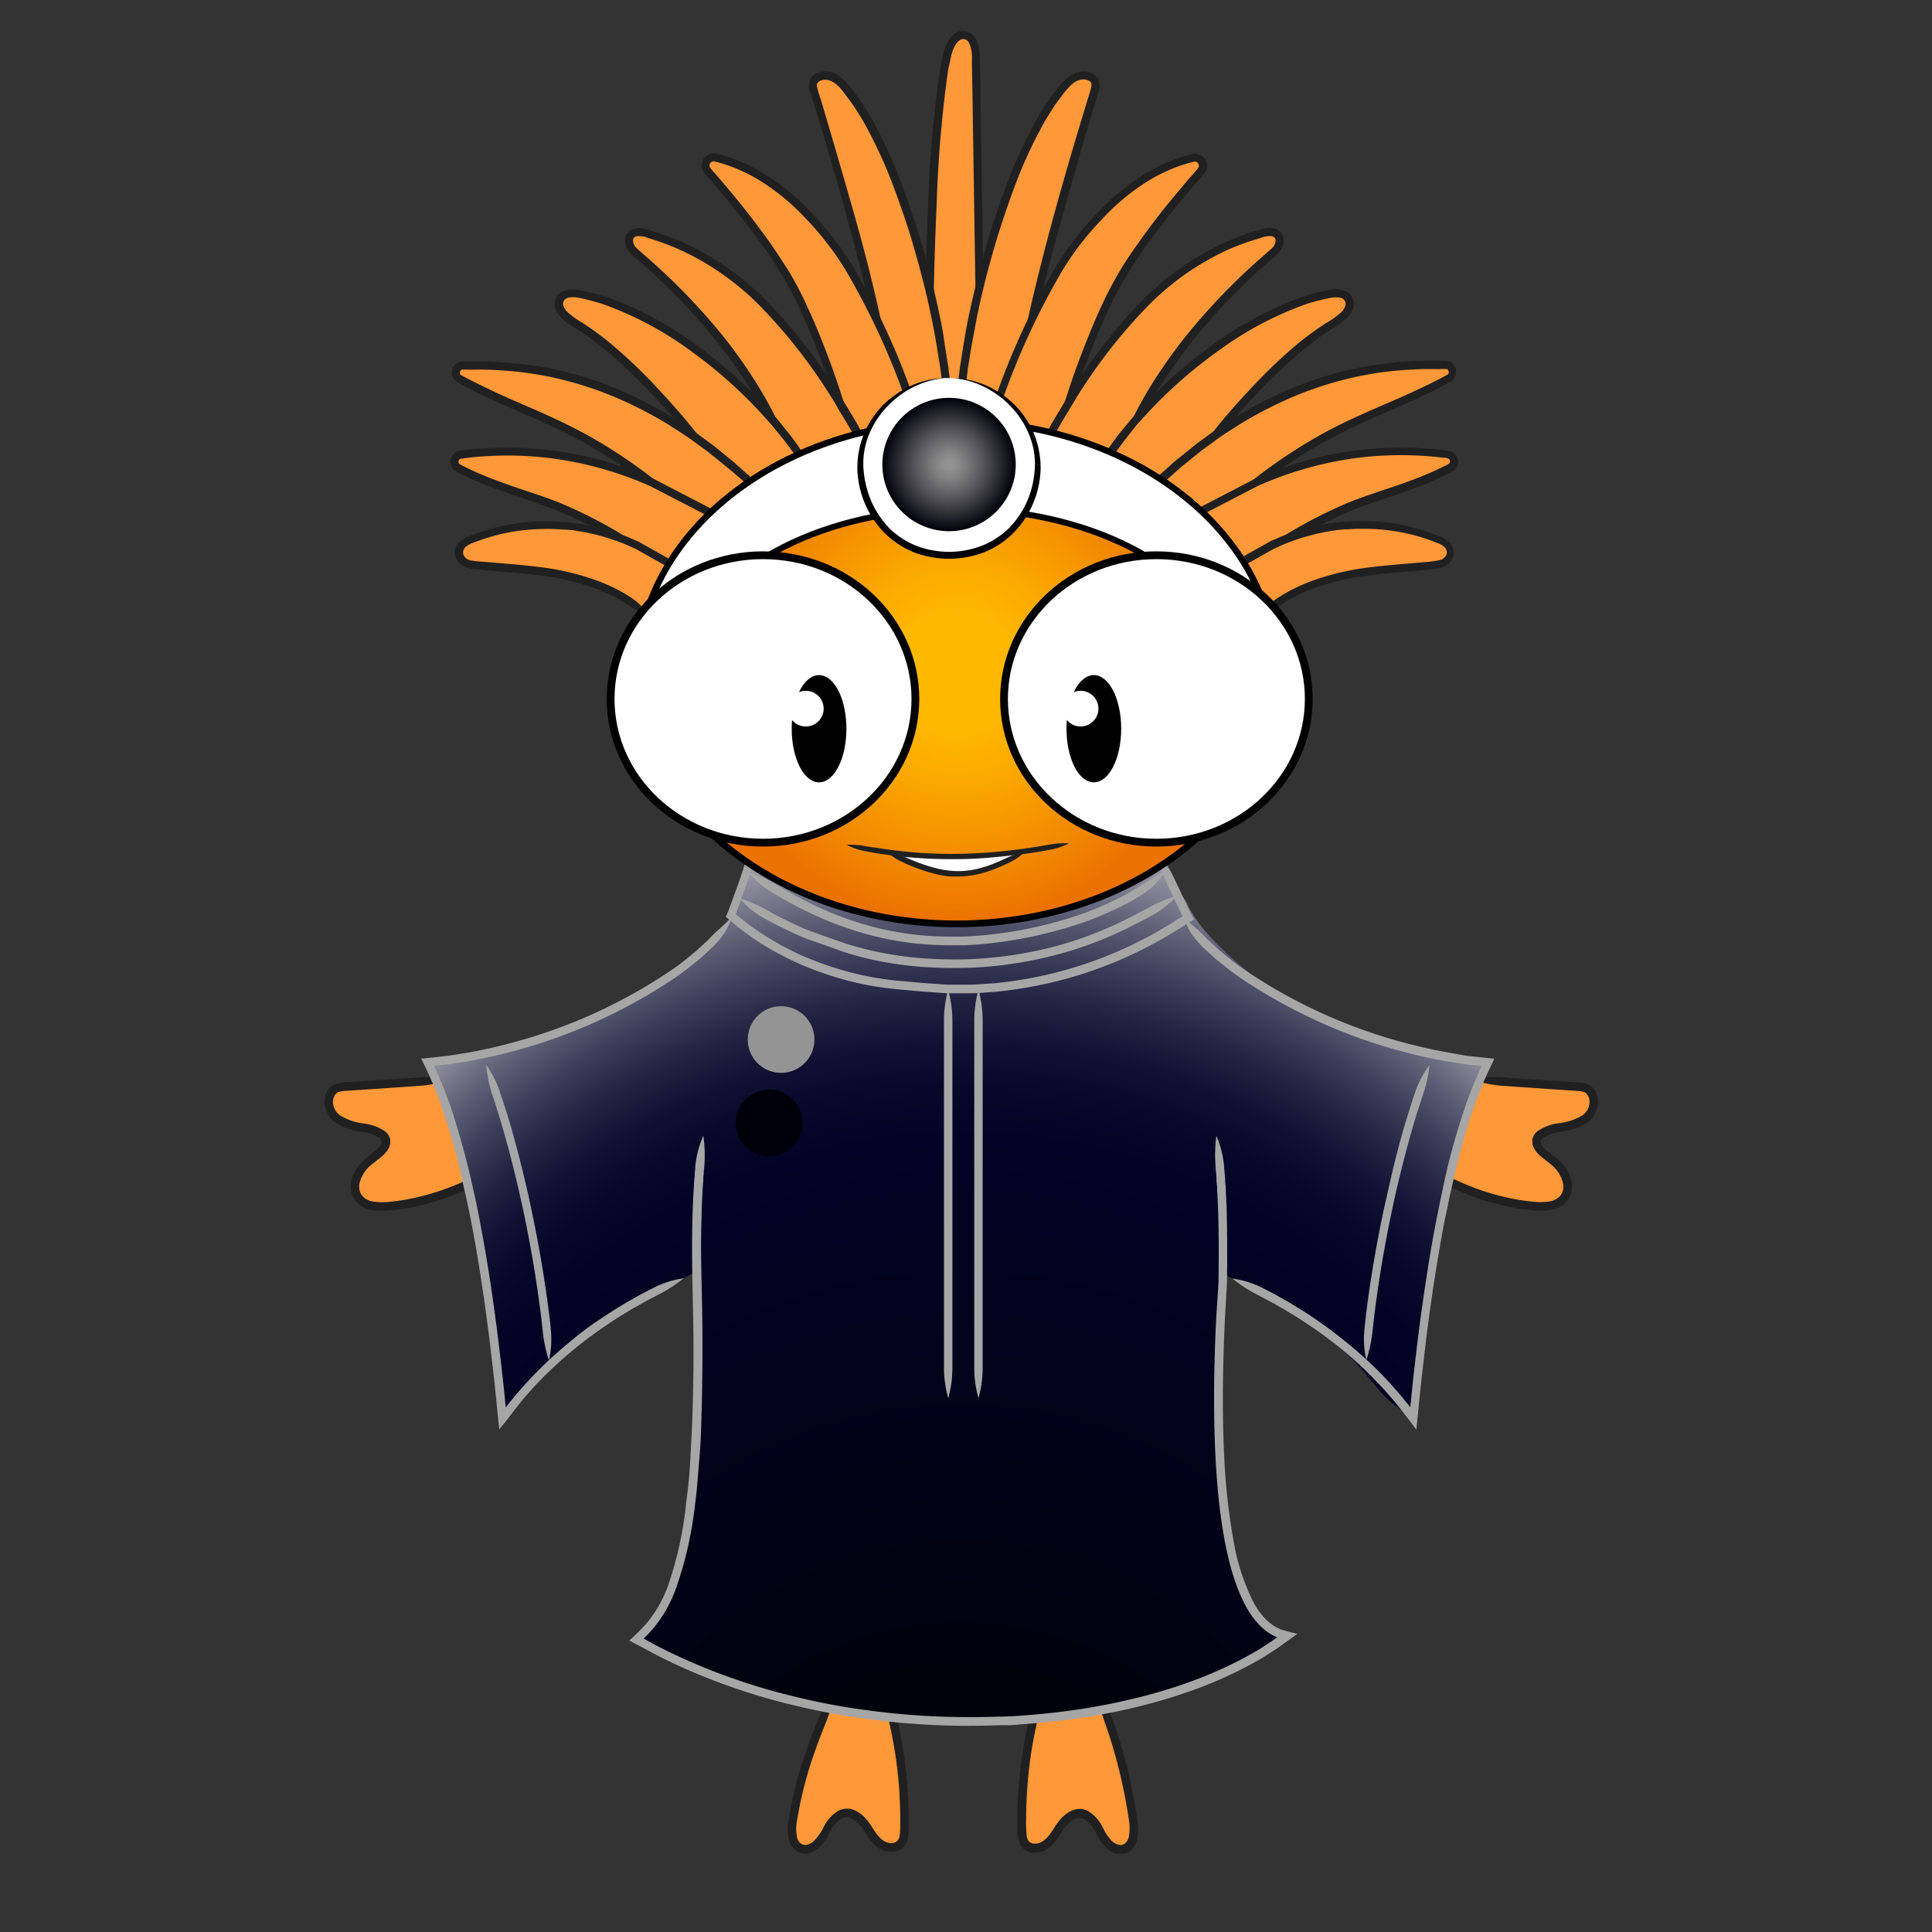 <svg xmlns="http://www.w3.org/2000/svg" xmlns:xlink="http://www.w3.org/1999/xlink" viewBox="0 0 300 300"><rect x="0" y="0" width="300" height="300" fill="#333333" stroke="none"/><defs><style>.cls-1{fill:#ff9838;}.cls-2{fill:#202020;}.cls-3{fill:url(#radial-gradient);}.cls-4{fill:url(#radial-gradient-2);}.cls-5{fill:url(#radial-gradient-3);}.cls-6{fill:url(#New_Gradient_Swatch_1);}.cls-7{fill:#a6a6a6;}.cls-8{fill:none;stroke:#d6d6d6;}.cls-10,.cls-12,.cls-13,.cls-8,.cls-9{stroke-miterlimit:10;}.cls-10,.cls-12,.cls-13,.cls-9{stroke:#000;}.cls-9{stroke-width:1.05px;fill:url(#New_Gradient_Swatch_17);}.cls-10,.cls-11,.cls-12{fill:#fff;}.cls-10{stroke-linecap:round;stroke-width:0.94px;}.cls-12{stroke-width:1.22px;}.cls-13{stroke-width:0.34px;}.cls-14{fill:url(#New_Gradient_Swatch_1-2);}</style><radialGradient id="radial-gradient" cx="86.51" cy="27.04" r="0.4" gradientUnits="userSpaceOnUse"><stop offset="0.22"/><stop offset="0.37" stop-color="#01010c"/><stop offset="0.61" stop-color="#020326"/></radialGradient><radialGradient id="radial-gradient-2" cx="84.64" cy="104.71" fy="216.194" r="136.19" gradientUnits="userSpaceOnUse"><stop offset="0.13"/><stop offset="0.35" stop-color="#01010c"/><stop offset="0.69" stop-color="#020326"/><stop offset="0.72" stop-color="#060729"/><stop offset="0.75" stop-color="#111233"/><stop offset="0.78" stop-color="#242544"/><stop offset="0.81" stop-color="#3f405b"/><stop offset="0.84" stop-color="#626379"/><stop offset="0.87" stop-color="#8d8d9d"/><stop offset="0.9" stop-color="#bfc0c8"/><stop offset="0.93" stop-color="#f8f8f9"/><stop offset="0.93" stop-color="#fff"/></radialGradient><radialGradient id="radial-gradient-3" cx="5867.92" cy="16487.53" r="5.25" gradientTransform="matrix(-0.12, 0.99, -0.99, -0.12, 17030.12, -3860.12)" gradientUnits="userSpaceOnUse"><stop offset="0.28" stop-color="#fff"/><stop offset="0.41" stop-color="#fbfbfb"/><stop offset="0.54" stop-color="#efefef"/><stop offset="0.67" stop-color="#dadada"/><stop offset="0.8" stop-color="#bebebe"/><stop offset="0.93" stop-color="#9a9a9a"/><stop offset="0.95" stop-color="#949494"/></radialGradient><radialGradient id="New_Gradient_Swatch_1" cx="5881.19" cy="16487.87" r="5.25" gradientTransform="matrix(-0.12, 0.99, -0.99, -0.12, 17030.12, -3860.12)" gradientUnits="userSpaceOnUse"><stop offset="0.07" stop-color="#919191"/><stop offset="0.21" stop-color="#828283"/><stop offset="0.47" stop-color="#5c5c60"/><stop offset="0.83" stop-color="#1f1f27"/><stop offset="1" stop-color="#00000a"/></radialGradient><radialGradient id="New_Gradient_Swatch_17" cx="79.4" cy="100.63" r="53.29" gradientUnits="userSpaceOnUse"><stop offset="0.17" stop-color="#ffb800"/><stop offset="0.32" stop-color="#fba900"/><stop offset="0.62" stop-color="#f18300"/><stop offset="0.73" stop-color="#ec7200"/></radialGradient><radialGradient id="New_Gradient_Swatch_1-2" cx="78.2" cy="67.98" r="10.46" gradientTransform="matrix(1, 0, 0, 1, 0, 0)" xlink:href="#New_Gradient_Swatch_1"/><symbol id="Wisdom_Body_1_8" data-name="Wisdom_Body_1 8" viewBox="0 0 199.72 121.79"><path class="cls-1" d="M26.32,14.6A36.11,36.11,0,0,1,9.43,20.29c-1.63.09-3.57-.14-4.37-1.7a4,4,0,0,1,.56-3.95,15.59,15.59,0,0,1,3-2.72A2.28,2.28,0,0,0,9.64,10,1.87,1.87,0,0,0,8.59,8.74,13.29,13.29,0,0,0,4.76,7.68,5.53,5.53,0,0,1,1.27,5.8C.44,4.67.41,2.74,1.53,2a3.48,3.48,0,0,1,1.8-.47L19.75.37"/><path class="cls-2" d="M26.32,14.6a48.2,48.2,0,0,0-4.54,1.79c-.25.11-.62.28-1.08.47-.24.1-.49.21-.77.31-.58.23-1.34.51-2.07.75A37.9,37.9,0,0,1,13,19.17c-.86.17-1.75.28-2.63.38a10.47,10.47,0,0,1-2.56,0,2.86,2.86,0,0,1-1.9-.94,2.34,2.34,0,0,1-.43-1.88,5.34,5.34,0,0,1,2.13-3.18l1.35-1.08a4.77,4.77,0,0,0,1-1.13,2.24,2.24,0,0,0,.35-1.12,1.89,1.89,0,0,0,0-.44,2.23,2.23,0,0,0-.87-1.31A7.44,7.44,0,0,0,6.3,7.3,9.16,9.16,0,0,1,2.44,6,2.58,2.58,0,0,1,1.38,4.36a1.91,1.91,0,0,1,.48-1.81c.4-.38,1.31-.37,2.24-.44l2.71-.18,5.1-.35,3-.21a18,18,0,0,0,4.84-1A18.19,18.19,0,0,0,14.82.05l-3,.2L6.72.59,4,.78c-.46,0-.89,0-1.41.11A3.11,3.11,0,0,0,1,1.51,2.72,2.72,0,0,0,.11,3a3.89,3.89,0,0,0,0,1.59A4,4,0,0,0,1.63,7.1,10.12,10.12,0,0,0,6,8.6a6.3,6.3,0,0,1,2.55.93c.42.35.37.53.39.53s.11.17-.15.61a3.11,3.11,0,0,1-.75.8L6.73,12.55a9.32,9.32,0,0,0-1.55,1.58,5.49,5.49,0,0,0-1,2.42,3.7,3.7,0,0,0,.71,2.92,4.23,4.23,0,0,0,2.74,1.42,12,12,0,0,0,2.88,0c.93-.1,1.86-.22,2.75-.39a42.07,42.07,0,0,0,5.07-1.3c.75-.25,1.54-.54,2.14-.78.29-.1.55-.22.79-.32.49-.2.87-.38,1.12-.49A11.13,11.13,0,0,0,26.32,14.6Z"/><path class="cls-1" d="M173.4,14.6a36.14,36.14,0,0,0,16.89,5.69c1.63.09,3.58-.14,4.38-1.7a4,4,0,0,0-.57-3.95,15.53,15.53,0,0,0-2.95-2.72A2.24,2.24,0,0,1,190.09,10a1.86,1.86,0,0,1,1-1.23A13.27,13.27,0,0,1,195,7.68a5.5,5.5,0,0,0,3.48-1.88c.84-1.13.86-3.06-.25-3.84a3.53,3.53,0,0,0-1.8-.47L180,.37"/><path class="cls-2" d="M173.4,14.6a11.31,11.31,0,0,0,4,3l1.12.49c.24.1.5.22.79.32.6.24,1.39.53,2.14.78a42.07,42.07,0,0,0,5.07,1.3c.9.17,1.82.29,2.75.39a12,12,0,0,0,2.88,0,4.28,4.28,0,0,0,2.75-1.42,3.73,3.73,0,0,0,.7-2.92,5.48,5.48,0,0,0-1-2.42A9.75,9.75,0,0,0,193,12.55l-1.35-1.08a3.3,3.3,0,0,1-.75-.8.79.79,0,0,1-.15-.61s0-.18.39-.53a6.37,6.37,0,0,1,2.55-.93,10.08,10.08,0,0,0,4.41-1.5,4,4,0,0,0,1.57-2.51,4.07,4.07,0,0,0,0-1.59,2.8,2.8,0,0,0-.92-1.49,3.11,3.11,0,0,0-1.58-.62c-.51-.06-1-.08-1.41-.11L193,.59,187.9.25l-3-.2A18.14,18.14,0,0,0,180,.37a17.8,17.8,0,0,0,4.83,1l3,.21,5.1.35,2.71.18c.93.07,1.84.06,2.25.44a1.94,1.94,0,0,1,.48,1.81A2.62,2.62,0,0,1,197.29,6a9.25,9.25,0,0,1-3.86,1.26,7.43,7.43,0,0,0-3.12,1.19,2.12,2.12,0,0,0-.86,1.31,1.38,1.38,0,0,0,0,.44,2.24,2.24,0,0,0,.35,1.12,4.38,4.38,0,0,0,1,1.13l1.34,1.08a5.34,5.34,0,0,1,2.13,3.18,2.37,2.37,0,0,1-.42,1.88,2.91,2.91,0,0,1-1.91.94,10.39,10.39,0,0,1-2.55,0c-.89-.1-1.77-.21-2.64-.38a38.32,38.32,0,0,1-4.89-1.25c-.73-.24-1.49-.52-2.07-.75-.28-.1-.53-.21-.76-.31-.47-.19-.84-.36-1.09-.47A48.2,48.2,0,0,0,173.4,14.6Z"/><path class="cls-1" d="M79.94,96.77c-2.74,5.63-5.68,13.78-6.51,20-.22,1.6-.1,3.66,1.37,4.22s2.86-.9,3.62-2.28,1.62-3,3.15-3.25a3.66,3.66,0,0,1,3.13,1.78,15.46,15.46,0,0,0,2.31,3c1,.79,2.58,1,3.38,0a3.53,3.53,0,0,0,.54-2.16,68.64,68.64,0,0,0-2.78-21"/><path class="cls-2" d="M79.94,96.77A14.83,14.83,0,0,0,77.33,101c-.1.26-.26.64-.45,1.12-.09.24-.2.51-.31.79-.24.64-.55,1.49-.84,2.29a62.59,62.59,0,0,0-2.92,11.21,7.88,7.88,0,0,0,0,3.13,3.25,3.25,0,0,0,.82,1.52,2.56,2.56,0,0,0,1.64.74,2.94,2.94,0,0,0,1.6-.44,5,5,0,0,0,1.09-.92,9,9,0,0,0,1.32-2,4.73,4.73,0,0,1,1.84-2.17,1.56,1.56,0,0,1,.62-.16H82a1,1,0,0,1,.23,0,2.53,2.53,0,0,1,.65.28,6.41,6.41,0,0,1,2,2.23,9.85,9.85,0,0,0,1.49,1.88,3.68,3.68,0,0,0,2.81,1,2.48,2.48,0,0,0,1.63-.76,3,3,0,0,0,.72-1.61,10.13,10.13,0,0,0,.09-1.52c0-.49,0-1,0-1.47a70.79,70.79,0,0,0-1-11.49c-.24-1.33-.46-2.43-.59-3a14.4,14.4,0,0,0-1.86-4.6,25,25,0,0,0,.56,4.88c.12.54.34,1.61.57,2.92a67.12,67.12,0,0,1,1,11.26v1.45a9.05,9.05,0,0,1-.08,1.33c-.12.81-.51,1.19-1.15,1.25-1.4.12-2.35-1.17-3.07-2.31a12.24,12.24,0,0,0-1.15-1.59,5.46,5.46,0,0,0-1.24-1,3.66,3.66,0,0,0-1-.43,1.9,1.9,0,0,0-.4-.06,3.24,3.24,0,0,0-.41,0,3,3,0,0,0-1.14.28,6.11,6.11,0,0,0-2.43,2.73A8.42,8.42,0,0,1,77,119.54a2.34,2.34,0,0,1-1.64.91,1.41,1.41,0,0,1-1.24-1.26,6.47,6.47,0,0,1,0-2.6,61,61,0,0,1,2.86-11c.28-.79.59-1.62.83-2.25l.3-.78.44-1.11A23,23,0,0,0,79.94,96.77Z"/><path class="cls-1" d="M121.11,96.4c2.74,5.63,4.94,14.15,5.77,20.38.21,1.6.1,3.66-1.37,4.22s-2.87-.9-3.63-2.28-1.61-3-3.15-3.25a3.63,3.63,0,0,0-3.12,1.78,15.9,15.9,0,0,1-2.32,3c-1,.79-2.58,1-3.37,0a3.4,3.4,0,0,1-.54-2.16,68.63,68.63,0,0,1,2.77-21"/><path class="cls-2" d="M121.11,96.4a29.06,29.06,0,0,0,1.25,4.74c.09.26.23.65.39,1.13.08.24.17.51.27.79.21.64.47,1.49.71,2.3a82,82,0,0,1,2.43,11.13,7.28,7.28,0,0,1,0,2.63c-.18.79-.63,1.27-1.21,1.33a2.2,2.2,0,0,1-1.65-.86,7.6,7.6,0,0,1-1.15-1.72,6.25,6.25,0,0,0-2.39-2.76,2.78,2.78,0,0,0-1.55-.31,2,2,0,0,0-.4.06,3.2,3.2,0,0,0-1,.41,5.19,5.19,0,0,0-1.26,1,11.57,11.57,0,0,0-1.17,1.6c-.73,1.14-1.66,2.45-3.07,2.35-.65,0-1.05-.42-1.18-1.22a24.63,24.63,0,0,1-.08-2.78A69.56,69.56,0,0,1,111,105c.23-1.31.45-2.38.57-2.92a23.51,23.51,0,0,0,.56-4.88,14.4,14.4,0,0,0-1.86,4.6c-.12.54-.35,1.64-.59,3a71.17,71.17,0,0,0-1,11.52c0,.49,0,1,0,1.47a10.33,10.33,0,0,0,.1,1.53,2.85,2.85,0,0,0,.75,1.61,2.49,2.49,0,0,0,1.64.72,3.72,3.72,0,0,0,2.8-1.06,10.46,10.46,0,0,0,1.48-1.89,6.18,6.18,0,0,1,2-2.22,2.2,2.2,0,0,1,.65-.26,1.31,1.31,0,0,1,.23,0,1.56,1.56,0,0,1,.85.18,5.08,5.08,0,0,1,1.83,2.21,8.91,8.91,0,0,0,1.34,2,4.86,4.86,0,0,0,1.12.9,2.74,2.74,0,0,0,1.63.37,2.48,2.48,0,0,0,1.61-.81,3.43,3.43,0,0,0,.76-1.54,8.19,8.19,0,0,0,0-3.12A83,83,0,0,0,125,105c-.24-.81-.51-1.68-.73-2.33l-.26-.81c-.18-.49-.32-.88-.41-1.15A13.09,13.09,0,0,0,121.11,96.4Z"/></symbol><symbol id="Wisdom_Body_MASTER_1_4" data-name="Wisdom_Body_MASTER_1 4" viewBox="0 0 168.36 137.67"><path class="cls-3" d="M86.49,26.76c-.89.56-.36.66.51.47A4.66,4.66,0,0,1,86.49,26.76Z"/><path class="cls-4" d="M136.78,24.48c-3-1.86-13.88-9.28-16.76-16-.51-.73-4.3-6.85-4.76-7.57l-.39-.06c-15-.1-49.89,0-61.65.54l-1.35-.29c-.27,1.26-3,8.93-3.38,9.73l0,0-3.8,4.87c-4.63,4.62-11.75,10-29.4,15.48l-13.78,3C2.91,38.33,6.94,46,7,51.84c0,.59,4.14,22.33,6.07,36.67a77.07,77.07,0,0,1,22-17.9l8.09-4.2c-.13,4.34.3,15.61-.21,28-.17,4.12-1,25.28-9.22,29.76,47,22,83.65,11.9,102-.63-7.51-1.66-10.26-16.85-10.85-26.73-.14-2.24.34-22.29.5-24.67s.27-4.27.24-5.45L136.22,72a109.74,109.74,0,0,1,8.71,7.14c3.88,3.24,5.88,8.24,11,10,0-2.22.19-4.94.49-8,1.52-15.23,6.42-38.63,10.56-46.9C149.3,31.71,136.76,24.89,136.78,24.48Z"/><circle id="SVGID" class="cls-5" cx="56.45" cy="30.03" r="5.23"/><circle id="SVGID-2" data-name="SVGID" class="cls-6" cx="54.57" cy="43.11" r="5.23"/><path class="cls-7" d="M115.36.65a21,21,0,0,0,1.53,4.69c.11.25.29.62.5,1.09l.36.76c.42.88.86,1.8,1.3,2.74l.35.7,0,.07h0l-.35.22-.73.46a64.16,64.16,0,0,1-28.3,9.81c-1.29.07-2.56.2-3.83.23H82.46l-3.67-.26c-1.2-.09-2.43-.23-3.59-.32A47.47,47.47,0,0,1,63,18.15a44.4,44.4,0,0,1-7.84-3.66c-1.78-1.06-2.72-1.75-2.72-1.75s-.13-.07-1-.71c-.42-.31-1-.77-1.85-1.46-.3-.26-.21-.18-.23-.19h0l0-.12c.07-.16.13-.33.19-.5.25-.68.54-1.46.85-2.33.21-.58.73-2,1.45-4.17.18-.54.37-1.12.56-1.75,0,0,0,0,0,0h5.85l25-.08,27.08-.08a18.07,18.07,0,0,0,4.9-.68,17.72,17.72,0,0,0-4.9-.65L83.38.08l-25,.07-4.79,0H51.48a9.29,9.29,0,0,0-.27.94c-.18.61-.37,1.18-.55,1.71C50,5,49.43,6.4,49.23,7l-.85,2.32-.18.48c-.05.12-.09.23-.14.34s-.12.3-.19.45-.08.15-.07.21l.18.15.34.3.43.36c.86.72,1.48,1.19,1.92,1.52.88.65,1,.73,1,.73s1,.71,2.8,1.8a46,46,0,0,0,8.07,3.77,48.59,48.59,0,0,0,12.53,2.75l3.58.32,3.75.27h3.85c1.3,0,2.61-.16,3.92-.24a65.39,65.39,0,0,0,28.89-10l.73-.46.36-.23.73-.44a1.42,1.42,0,0,0,.34-.22l-.21-.37-.38-.67-.39-.78L119,6.62l-.36-.76c-.22-.46-.4-.83-.51-1.08A15.77,15.77,0,0,0,115.36.65Z"/><path class="cls-7" d="M49.92,7.84A14,14,0,0,0,53.78,11l1.07.59.75.39c.64.33,1.5.75,2.31,1.13s1.72.78,2.63,1.15l2.87,1,2.94,1.05c1,.32,2,.61,3,.86A54.86,54.86,0,0,0,80.3,18.73c2.93.14,4.82.06,4.82.06s1.89,0,4.81-.29a64.06,64.06,0,0,0,10.84-2.07A60.49,60.49,0,0,0,112,11.94c1.22-.61,2.19-1.14,2.68-1.41a14.6,14.6,0,0,0,3.88-3.09,24.14,24.14,0,0,0-4.52,1.93c-.48.26-1.45.78-2.64,1.38a59.82,59.82,0,0,1-11,4.4,61.54,61.54,0,0,1-10.61,2c-2.85.29-4.7.3-4.7.3s-1.85.07-4.72-.07A53.81,53.81,0,0,1,69.7,15.85c-1-.25-2-.53-3-.84l-2.89-1-2.81-1c-.9-.36-1.76-.74-2.57-1.12s-1.64-.79-2.27-1.11l-.73-.38-1-.57A24.9,24.9,0,0,0,49.92,7.84Z"/><path class="cls-7" d="M48.72,11c-.69.56-1.24,1-1.77,1.54a19.08,19.08,0,0,0-1.83,1.75c-.18.2-.5.46-.86.81l-.61.55-.39.37a6,6,0,0,1-.54.46l-1.13.91c-.75.63-1.57,1.21-2.42,1.8A82.22,82.22,0,0,1,14.36,30.5c-2.25.62-4.51,1.12-6.72,1.53l-3.3.53L.38,33A2,2,0,0,0,0,33l.17.36.35.72.48,1,.62,1.4c.38.93.77,1.83,1.09,2.73.67,1.78,1.22,3.49,1.7,5.07,1,3.16,1.61,5.8,2,7.65s.66,2.89.66,2.89.21,1,.6,2.9.87,4.54,1.4,7.81,1.08,7.13,1.62,11.35c.25,2.11.51,4.31.77,6.57.11,1.12.23,2.27.35,3.42.08.85.17,1.69.25,2.54l.18,1.76L13.21,90l.94-1.23.47-.62.28-.35L16,86.41c.78-.88,1.55-1.78,2.37-2.62A62.45,62.45,0,0,1,23.51,79,67.8,67.8,0,0,1,29,74.87c.93-.62,1.84-1.23,2.76-1.78l1.37-.83,1.27-.71c1.15-.67,2.14-1.14,2.62-1.41a22.69,22.69,0,0,0,4.14-2.66A14.86,14.86,0,0,0,36.38,69c-.49.26-1.49.74-2.67,1.42l-1.29.72L31,72c-.93.56-1.87,1.18-2.81,1.81C26.33,75,24.48,76.45,22.66,78a62.05,62.05,0,0,0-5.24,4.91c-.84.86-1.62,1.77-2.42,2.67l-1.14,1.39-.28.35-.06.08-.13.17-.13.17h0s0,0,0-.07l-.09-.87c-.11-1.16-.23-2.31-.35-3.44-.26-2.26-.52-4.47-.77-6.58-.54-4.24-1.09-8.12-1.63-11.41s-1.05-6-1.41-7.85-.6-2.92-.6-2.92l-.66-2.91c-.44-1.87-1.1-4.53-2.06-7.73-.48-1.6-1-3.34-1.73-5.16-.32-.91-.71-1.84-1.11-2.79l-.63-1.43L2,34.14H2l2.51-.26,3.35-.53c2.26-.43,4.55-.93,6.84-1.56A84,84,0,0,0,39.94,20.25c.87-.61,1.71-1.21,2.48-1.86.4-.31.78-.62,1.16-.93a6.44,6.44,0,0,0,.56-.48l.4-.38c.23-.2.44-.4.63-.58.38-.36.7-.63.89-.84a15.3,15.3,0,0,0,1.64-2.06A19.72,19.72,0,0,0,48.72,11Z"/><path class="cls-7" d="M44.26,45.11A15,15,0,0,0,43,49.91c0,.28-.06.69-.1,1.21,0,.25,0,.54-.06.84-.05.79-.1,1.59-.15,2.41s-.08,1.87-.12,2.83c-.06,1.92-.09,3.89-.08,5.9,0,4,.14,8.22.2,12.53s0,8.73-.14,13.22c-.06,2.24-.21,4.5-.32,6.76s-.32,4.54-.64,6.79a57.4,57.4,0,0,1-2.83,13.18,19.7,19.7,0,0,1-3.14,5.69,26.58,26.58,0,0,1-2.87,2.92s-.13.09-.08.12l.18.1.37.2L34,125l.88.48,1.45.79a92.24,92.24,0,0,0,11.75,5.1,96.43,96.43,0,0,0,11.31,3.3c3.62.85,7.06,1.46,10.24,1.89a120.16,120.16,0,0,0,15.32,1.11c3.67,0,5.74-.09,5.74-.09l.79,0c.53,0,1.33,0,2.42-.13,2.16-.15,5.47-.4,10-1.09,2.24-.37,4.8-.8,7.63-1.48a83.45,83.45,0,0,0,9.32-2.73,64.59,64.59,0,0,0,10.68-4.9c.93-.53,1.83-1.15,2.77-1.75l1.88-1.36.68-.49.34-.25c.11-.09.32-.18.06-.2-.58-.14-1.19-.27-1.72-.44-.25-.07-.6-.16-.77-.23l-.35-.16a6.75,6.75,0,0,1-.69-.39,8.12,8.12,0,0,1-1.24-1,12.22,12.22,0,0,1-2-2.79,34.62,34.62,0,0,1-3.13-9.88,99.29,99.29,0,0,1-1.41-13c-.23-4.66-.26-9.6-.13-14.64q.09-3.78.29-7.61l.22-3.83c.09-1.31.07-2.59.09-3.87,0-2.55,0-5.1-.06-7.61,0-1.25-.08-2.5-.15-3.74,0-.42,0-.84-.07-1.25s0-.8-.07-1.16c-.06-.71-.11-1.3-.13-1.66a15,15,0,0,0-1.22-4.8,22.69,22.69,0,0,0-.11,4.92c0,.35.07.93.13,1.64,0,.35,0,.74.07,1.14s0,.82.07,1.24c.06,1.23.11,2.46.14,3.71.07,2.49.09,5,.06,7.56,0,1.28,0,2.56-.08,3.8L124.74,73c-.14,2.56-.24,5.12-.3,7.65-.13,5.06-.1,10,.14,14.74.49,9.38,1.75,17.84,4.7,23.4a13.81,13.81,0,0,0,2.21,3.09,10,10,0,0,0,1.46,1.22c.28.16.53.34.82.47l.43.2.09,0h0l-.17.12-.66.48c-.91.58-1.79,1.19-2.69,1.7a63.29,63.29,0,0,1-10.46,4.8,80.47,80.47,0,0,1-9.18,2.68c-2.79.67-5.31,1.11-7.52,1.47-4.45.68-7.72.92-9.86,1.08-1.07.09-1.86.09-2.39.12l-.78,0s-2,.11-5.68.08a117.2,117.2,0,0,1-15.15-1.1c-3.14-.42-6.54-1-10.12-1.87a95.88,95.88,0,0,1-11.17-3.25,92.36,92.36,0,0,1-11.57-5l-1.43-.78-.57-.31s0,0,0,0a20.11,20.11,0,0,0,1.74-1.88,20.82,20.82,0,0,0,3.36-6.06A59.46,59.46,0,0,0,43,102.55c.32-2.28.43-4.57.64-6.85s.27-4.55.33-6.8c.15-4.52.16-9,.14-13.29s-.18-8.52-.21-12.51q0-3,.09-5.85c0-1,.07-1.89.11-2.81s.1-1.61.15-2.39c0-.3,0-.58.06-.83,0-.51.07-.92.09-1.19A22.11,22.11,0,0,0,44.26,45.11Z"/><path class="cls-8" d="M69.3,127.59"/><path class="cls-7" d="M82.65,22.24A18.07,18.07,0,0,0,82,27.13c0,4.62,0,27.76,0,27.76s0,22.1,0,26.52a17.62,17.62,0,0,0,.67,4.89,17.7,17.7,0,0,0,.65-4.89c0-4.42,0-26.52,0-26.52s0-23.14,0-27.76A18,18,0,0,0,82.65,22.24Z"/><path class="cls-7" d="M87.41,22.24a18,18,0,0,0-.66,4.89V81.41a18.07,18.07,0,0,0,.66,4.89,18.07,18.07,0,0,0,.66-4.89V27.13A18,18,0,0,0,87.41,22.24Z"/><path class="cls-7" d="M51.2,3.7A15.37,15.37,0,0,0,55,6.92L56,7.54l.73.42c.61.33,1.39.79,2.17,1.17,1.55.83,3.31,1.62,5.13,2.39a58.8,58.8,0,0,0,5.7,1.94,49,49,0,0,0,10.45,1.71c1.41.06,2.57.1,3.37.07l1.25,0s1.82,0,4.61-.33a67.4,67.4,0,0,0,10.38-2,53,53,0,0,0,10.85-4.19c1.21-.65,2.17-1.24,2.64-1.56s.8-.57,1.14-.83a12,12,0,0,0,.88-.86,10.83,10.83,0,0,0,1.42-1.93c-.78.43-1.36.83-2,1.18-.33.18-.65.39-1,.61s-.74.45-1.15.72-1.37.86-2.54,1.49a51.35,51.35,0,0,1-10.57,4.08,65.46,65.46,0,0,1-10.18,1.94c-2.73.29-4.5.32-4.5.32l-1.23,0c-.78,0-1.91,0-3.28-.07a48.12,48.12,0,0,1-10.17-1.67,53.94,53.94,0,0,1-5.54-1.89c-1.79-.75-3.5-1.52-5-2.34-.75-.37-1.53-.82-2.12-1.14-.27-.14-.51-.29-.73-.42l-1-.6A22.22,22.22,0,0,0,51.2,3.7Z"/><path class="cls-7" d="M10.19,34a21.71,21.71,0,0,0,1,4.81c.11.33.31.85.65,2,.78,2.39,1.93,6.48,2.79,10s1.47,6.44,1.47,6.44.52,2.44,1.09,5.58,1.16,7,1.5,9.73c.21,1.54.3,2.49.35,3a22.75,22.75,0,0,0,1,4.81,15,15,0,0,0,.28-4.94c0-.51-.14-1.47-.34-3-.34-2.77-.94-6.63-1.52-9.8s-1.1-5.62-1.1-5.62-.6-2.94-1.47-6.48-2-7.66-2.82-10.08c-.35-1.12-.55-1.64-.66-2A15.29,15.29,0,0,0,10.19,34Z"/><path class="cls-7" d="M119.64,11a21.76,21.76,0,0,0,1,2.16,15.3,15.3,0,0,0,1.64,2.06c.19.21.51.48.89.84.19.18.4.38.63.58l.41.38a5.11,5.11,0,0,0,.55.48l1.16.93c.77.65,1.62,1.25,2.48,1.86a84,84,0,0,0,25.23,11.54c2.29.63,4.59,1.13,6.84,1.56l3.36.53,2.5.26h0l-.19.41c-.22.48-.43,1-.64,1.43-.39,1-.78,1.88-1.11,2.79-.69,1.82-1.24,3.56-1.73,5.16-1,3.2-1.62,5.86-2.05,7.73L160,54.57s-.22,1-.6,2.92-.89,4.57-1.41,7.85-1.1,7.17-1.64,11.41c-.25,2.11-.51,4.32-.77,6.58-.11,1.13-.23,2.28-.35,3.44l-.09.87c0,.1,0,.07,0,.07h0l-.13-.17-.13-.17-.07-.08-.28-.35-1.14-1.39c-.79-.9-1.58-1.81-2.42-2.67A65.26,65.26,0,0,0,145.71,78c-1.82-1.51-3.68-2.93-5.56-4.2-.94-.63-1.87-1.25-2.81-1.81l-1.4-.85-1.28-.72c-1.18-.68-2.19-1.16-2.68-1.42a14.8,14.8,0,0,0-4.73-1.48,22.6,22.6,0,0,0,4.13,2.66c.48.27,1.47.74,2.63,1.41l1.26.71,1.37.83c.92.55,1.84,1.16,2.76,1.78A64.43,64.43,0,0,1,144.85,79a60.87,60.87,0,0,1,5.12,4.8c.83.84,1.6,1.74,2.37,2.62l1.12,1.36.28.35.47.62.95,1.23.93,1.23.18-1.76c.09-.85.17-1.69.26-2.54.12-1.15.23-2.3.35-3.42.26-2.26.52-4.46.76-6.57.54-4.22,1.09-8.08,1.63-11.35s1-6,1.4-7.81.6-2.9.6-2.9.23-1,.65-2.89,1.08-4.49,2-7.65c.48-1.58,1-3.29,1.71-5.07.32-.9.7-1.8,1.08-2.73.21-.46.42-.93.62-1.4l.49-1,.34-.72.17-.36A2,2,0,0,0,168,33l-4-.42L160.73,32c-2.22-.41-4.48-.91-6.73-1.53a82.34,82.34,0,0,1-24.81-11.35c-.84-.59-1.67-1.17-2.42-1.8l-1.13-.91a5.82,5.82,0,0,1-.53-.46l-.4-.37-.6-.55c-.37-.35-.68-.61-.87-.81a19.14,19.14,0,0,0-1.83-1.75C120.88,12,120.33,11.52,119.64,11Z"/><path class="cls-7" d="M158.17,34a15.81,15.81,0,0,0-2.3,4.39c-.1.33-.31.85-.65,2-.8,2.42-2,6.54-2.82,10.08s-1.47,6.48-1.47,6.48-.53,2.46-1.11,5.62-1.17,7-1.52,9.8c-.2,1.56-.29,2.52-.34,3a14.71,14.71,0,0,0,.29,4.94,22.76,22.76,0,0,0,1-4.81c.06-.5.15-1.45.35-3,.34-2.75.93-6.59,1.5-9.73s1.09-5.58,1.09-5.58.6-2.93,1.47-6.44,2-7.6,2.8-10c.34-1.11.54-1.63.64-2A21.71,21.71,0,0,0,158.17,34Z"/><path class="cls-8" d="M157.48,123.06"/></symbol><symbol id="Wisdom_Head4_3" data-name="Wisdom_Head4 3" viewBox="0 0 158.05 140.56"><path class="cls-1" d="M75.22,61.91c-.56-10.52,0-48.26,2.79-58.42.38-1.39,1.28-3.1,2.7-2.84s1.65,2,1.69,3.3c.21,7.88.69,50.79.9,58.67"/><path class="cls-2" d="M75.22,61.91a18.74,18.74,0,0,0,.48-4.64c0-1.25,0-3.74,0-6.78,0-7,.19-15.26.55-23.15A193.13,193.13,0,0,1,78,6.49c.09-.69.26-1.32.39-1.92a9,9,0,0,1,.44-1.64c.37-1,1-1.61,1.41-1.66a.93.93,0,0,1,1,.44,2.14,2.14,0,0,1,.23.44,5.48,5.48,0,0,1,.32,2.24c0,1.6.06,3.89.1,6.68.09,5.57.2,13.12.32,21,.17,10.56.35,22.08.4,25.92a17.09,17.09,0,0,0,.7,4.61A16.87,16.87,0,0,0,83.86,58c-.06-3.84-.24-15.36-.4-25.92-.12-7.91-.24-15.46-.32-21,0-2.78-.08-5.08-.11-6.67a9.13,9.13,0,0,0-.18-2,4.59,4.59,0,0,0-.22-.71,2.83,2.83,0,0,0-.37-.7A2.19,2.19,0,0,0,80,0a2.56,2.56,0,0,0-1.46.9,5.36,5.36,0,0,0-.88,1.53,6.2,6.2,0,0,0-.3.89c-.07.3-.14.6-.21.92-.13.63-.31,1.29-.4,2a193.18,193.18,0,0,0-1.84,21c-.36,7.91-.54,16.18-.55,23.2,0,1.71,0,3.34,0,4.87,0,.28,0,.55,0,.79,0,.49,0,.88,0,1.14A15.61,15.61,0,0,0,75.22,61.91Z"/><path class="cls-1" d="M69.71,62.36C68.4,47.12,61,22.11,57.11,9.66A2.46,2.46,0,0,1,57,7.8a2.33,2.33,0,0,1,2.75-.66A5.93,5.93,0,0,1,62.09,9c9.07,10.7,16.18,39.67,16.24,52.83"/><path class="cls-2" d="M69.71,62.36a14.53,14.53,0,0,0,.08-4.68c0-.26-.09-.65-.16-1.13,0-.25-.07-.51-.12-.79q-.17-1-.36-2.13c-.12-.77-.27-1.56-.43-2.37-1.21-6.45-3-14-5-21.11s-4-13.91-5.48-18.89c-.33-1.2-.91-2.52-.73-3s1-.71,1.58-.6a2.79,2.79,0,0,1,1.26.57,3.36,3.36,0,0,1,.41.35,5.61,5.61,0,0,1,.4.4,13.42,13.42,0,0,1,1,1.3,21.94,21.94,0,0,1,1.53,2.16,34.74,34.74,0,0,1,1.76,3,73.27,73.27,0,0,1,3.72,8.1c1.17,3.11,2.39,6.49,3.4,10s2,7.17,2.73,10.75c.4,1.78.7,3.55,1,5.27.14.87.27,1.72.41,2.56.06.42.14.83.18,1.24l.15,1.13c.16,1.26.27,2.29.31,2.8a23.06,23.06,0,0,0,.88,4.56,13.29,13.29,0,0,0,.37-4.67c0-.53-.15-1.57-.31-2.84l-.15-1.15c0-.42-.12-.84-.18-1.26-.14-.85-.27-1.71-.41-2.58C77.32,47.6,77,45.81,76.6,44c-.76-3.61-1.71-7.28-2.76-10.84s-2.24-7-3.43-10.13a77.67,77.67,0,0,0-3.78-8.24,34.26,34.26,0,0,0-1.82-3.09,21.9,21.9,0,0,0-1.59-2.24,12.34,12.34,0,0,0-1.57-1.85,5.83,5.83,0,0,0-.51-.43,4.05,4.05,0,0,0-1.85-.82,3.6,3.6,0,0,0-1.5.12,2.13,2.13,0,0,0-1.45,1.36,3.41,3.41,0,0,0,.18,2c.17.56.35,1.15.55,1.77,1.53,5,3.54,11.72,5.46,18.85s3.75,14.61,5,21c.15.8.31,1.58.43,2.35s.24,1.42.36,2.1c0,.28.08.55.12.78.06.48.12.87.16,1.12A19.81,19.81,0,0,0,69.71,62.36Z"/><path class="cls-1" d="M75.51,67.79c-9.07-28.37-16-35.59-20.59-40.08a29.08,29.08,0,0,0-13.33-7.83A1.29,1.29,0,0,0,40.35,22,123,123,0,0,1,52.77,38.43c4.14,6.89,10.67,24.36,10.87,32.39"/><path class="cls-2" d="M75.51,67.79a17,17,0,0,0-.86-4.59c-.08-.25-.21-.62-.36-1.08L74,61.37c-.23-.67-.47-1.35-.72-2.06s-.53-1.51-.83-2.28a115.75,115.75,0,0,0-9.26-20,47.11,47.11,0,0,0-6.64-8.61,36.25,36.25,0,0,0-7.11-5.89,26.85,26.85,0,0,0-5.81-2.76c-.74-.24-1.32-.4-1.73-.5a2,2,0,0,0-.58-.09h-.23a2.05,2.05,0,0,0-.87.32,2,2,0,0,0-.67.84,1.92,1.92,0,0,0,0,1.46,2.51,2.51,0,0,0,.43.66l.43.5c.29.35.61.72,1,1.12l2.28,2.74c1.66,2,3.58,4.45,5.51,7.19,1,1.37,1.92,2.82,2.85,4.35a52.08,52.08,0,0,1,2.55,4.81c1.58,3.36,3,6.9,4.23,10.38.63,1.73,1.2,3.47,1.72,5.16.25.84.49,1.68.73,2.5l.61,2.35c.29,1.23.52,2.23.6,2.74a37.92,37.92,0,0,0,1.19,4.47,11.1,11.1,0,0,0,0-4.71c-.08-.52-.31-1.55-.6-2.8-.2-.78-.41-1.57-.62-2.38s-.49-1.68-.74-2.54c-.53-1.71-1.11-3.46-1.74-5.22-1.26-3.51-2.68-7.08-4.28-10.48a55,55,0,0,0-2.61-4.94c-1-1.55-1.93-3-2.9-4.41-2-2.78-3.89-5.23-5.57-7.27l-2.3-2.75-1-1.13a5.75,5.75,0,0,1-.65-.81.7.7,0,0,1,.25-.8.47.47,0,0,1,.27-.1h.08a1,1,0,0,1,.31.06c.38.09.94.24,1.63.47a25.82,25.82,0,0,1,5.55,2.63,35.34,35.34,0,0,1,6.87,5.71,46.38,46.38,0,0,1,6.47,8.39,116.41,116.41,0,0,1,9.15,19.73c.67,1.89,1.29,3.61,1.81,5.06.15.46.28.82.36,1.07A16.69,16.69,0,0,0,75.51,67.79Z"/><path class="cls-1" d="M65.5,65.93c-12.56-23-23.13-30.85-34.7-34.2-.9-.26-2.07-.4-2.58.38a2.06,2.06,0,0,0,.67,2.51c17,14.43,23.59,28.52,25,36"/><path class="cls-2" d="M65.51,65.93a16.93,16.93,0,0,0-1.73-4.34l-.59-1-.41-.68c-.3-.49-.6-1-.92-1.53s-.69-1.12-1.06-1.69A85.19,85.19,0,0,0,49.73,42.48a43.52,43.52,0,0,0-13.41-9.41,42.78,42.78,0,0,0-4.91-1.8,6.52,6.52,0,0,0-1.5-.35,2.85,2.85,0,0,0-.61,0,2.24,2.24,0,0,0-.65.12,1.89,1.89,0,0,0-1.26,1.57,3,3,0,0,0,1.11,2.51L30.68,37A98.47,98.47,0,0,1,41.79,48.72a78.08,78.08,0,0,1,5.27,7.47c.8,1.28,1.52,2.57,2.21,3.84l.94,1.9c.16.31.29.63.43.94s.26.58.38.87c.49,1.15.87,2.11,1,2.6a33.75,33.75,0,0,0,1.82,4.24,11.19,11.19,0,0,0-.64-4.66c-.16-.5-.55-1.49-1-2.68l-.39-.88c-.14-.32-.28-.65-.44-1-.31-.64-.64-1.29-1-2-.7-1.29-1.43-2.61-2.24-3.91a78.15,78.15,0,0,0-5.36-7.59A98.91,98.91,0,0,0,31.52,36.1l-2.2-1.94a1.77,1.77,0,0,1-.68-1.41c.1-.67.77-.56.75-.59a3.8,3.8,0,0,1,1.66.31,41.41,41.41,0,0,1,4.76,1.75,42.13,42.13,0,0,1,13,9.16,83.69,83.69,0,0,1,10.9,14c.36.56.72,1.12,1,1.67s.61,1,.91,1.52l.41.68c.25.41.45.74.58,1A16.83,16.83,0,0,0,65.51,65.93Z"/><path class="cls-1" d="M56.43,69C47.91,55,31.66,43.4,20.35,41.24,19.22,41,17.81,41,17.22,42c-.84,1.39.81,2.93,2.19,3.74,9.32,5.5,21.87,20.35,27,30"/><path class="cls-2" d="M56.43,69a13.51,13.51,0,0,0-2.09-4.2c-.15-.21-.39-.53-.67-.93-.15-.19-.31-.41-.49-.63L52.1,61.9c-.38-.48-.78-1-1.22-1.45A73.63,73.63,0,0,0,38.22,49a55.5,55.5,0,0,0-13.67-7.3A26.71,26.71,0,0,0,21.84,41a15.35,15.35,0,0,0-2.16-.44,4.56,4.56,0,0,0-1.55.09,2.43,2.43,0,0,0-.58.22,1.87,1.87,0,0,0-.53.38,2.21,2.21,0,0,0-.65,1.72c.17,1.7,1.9,2.86,3.58,3.87A44.45,44.45,0,0,1,25.47,51a81,81,0,0,1,5.94,5.74c2,2.08,3.92,4.29,5.71,6.52.9,1.1,1.77,2.21,2.59,3.31l1.2,1.62L42,69.72c.73,1,1.28,1.92,1.57,2.34A17.56,17.56,0,0,0,45,74c.44.56.9,1.07,1.47,1.67-.22-.79-.42-1.46-.68-2.14a16.13,16.13,0,0,0-1.15-2.17C44.33,71,43.76,70.06,43,69l-1.09-1.56L40.72,65.8c-.83-1.11-1.71-2.23-2.62-3.35-1.81-2.25-3.78-4.48-5.77-6.59a79.51,79.51,0,0,0-6-5.82,45.81,45.81,0,0,0-5.67-4.31,14.09,14.09,0,0,1-2.16-1.52,2.4,2.4,0,0,1-.84-1.38,1,1,0,0,1,.28-.73.74.74,0,0,1,.24-.17,1,1,0,0,1,.31-.12,3.27,3.27,0,0,1,1.12-.05,14.23,14.23,0,0,1,2,.41,24.63,24.63,0,0,1,2.6.76,53.69,53.69,0,0,1,13.35,7.14A73,73,0,0,1,49.93,61.28c.43.47.82.95,1.2,1.42L52.19,64c.18.21.33.42.47.62l.67.9A24.14,24.14,0,0,0,56.43,69Z"/><path class="cls-1" d="M50.15,73.8C33.22,56.54,16.77,51.86,1.87,52.45a1.11,1.11,0,0,0-.44,2.08c5.33,3,11.14,5,16.62,7.76,6.49,3.21,19.28,11,23.88,20.39"/><path class="cls-2" d="M50.15,73.8a16.64,16.64,0,0,0-2.89-3.68c-.19-.18-.49-.44-.85-.76l-.6-.53-1.45-1.3-1.68-1.36c-.58-.46-1.16-1-1.78-1.42L39,63.37c-1.26-1-2.68-1.8-4.06-2.73a67.27,67.27,0,0,0-9-4.59,58.87,58.87,0,0,0-9.19-2.91A56,56,0,0,0,8.68,52,53.67,53.67,0,0,0,3,51.81h-.9a2.39,2.39,0,0,0-.87.13,1.71,1.71,0,0,0-.54.38.92.92,0,0,0-.14.17,1.71,1.71,0,0,0-.32.77,1.82,1.82,0,0,0,.12,1,1.86,1.86,0,0,0,.38.53,2.56,2.56,0,0,0,.52.37c1.18.66,2.91,1.54,5,2.53,4.25,2,10.2,4.19,15.86,7.54a79.28,79.28,0,0,1,8.23,5.52c1.29,1,2.53,2,3.68,3.09.56.53,1.14,1,1.65,1.59l.79.8c.13.13.25.27.37.41l.31.35c.84.92,1.45,1.75,1.77,2.15.59.73,1,1.35,1.48,1.87s.89,1.06,1.47,1.67a17.13,17.13,0,0,0-.68-2.16A11.42,11.42,0,0,0,40,78.39c-.32-.42-1-1.28-1.83-2.24l-.32-.36a5.14,5.14,0,0,0-.38-.42l-.81-.82c-.53-.57-1.12-1.09-1.7-1.64-1.18-1.09-2.45-2.13-3.76-3.16a82,82,0,0,0-8.37-5.61C17,60.73,11,58.53,6.85,56.55c-2.11-1-3.8-1.84-5-2.49a1.38,1.38,0,0,1-.26-.16,1.21,1.21,0,0,1-.1-.14.64.64,0,0,1,0-.3.49.49,0,0,1,.09-.22.38.38,0,0,1,.16-.13,7.81,7.81,0,0,1,1.31,0,51.91,51.91,0,0,1,5.53.15,53,53,0,0,1,7.89,1.16,56.36,56.36,0,0,1,9,2.85,65.09,65.09,0,0,1,8.8,4.5c1.36.91,2.75,1.72,4,2.68l1.87,1.35c.6.47,1.17.94,1.74,1.4l1.66,1.34L45,69.77l.59.52.85.75A17.71,17.71,0,0,0,50.15,73.8Z"/><path class="cls-1" d="M35,85.91c-4.82-5-14.5-10.15-20.12-12.11-4.6-1.6-9.35-3-13.61-5.25a1.13,1.13,0,0,1,.41-2.13,55.43,55.43,0,0,1,30,4.37L47.37,79l-6.2,11.9L30.08,82.48"/><path class="cls-2" d="M35,85.91a11.54,11.54,0,0,0-3.1-3.53l-.92-.7-.66-.46-.82-.57L28.53,80c-.66-.42-1.33-.85-2-1.27A73.18,73.18,0,0,0,17.17,74c-3.44-1.37-7-2.37-10.39-3.69a50,50,0,0,1-4.87-2.13c-.47-.24-.56-.3-.63-.49a.5.5,0,0,1,.41-.64c.12,0,.39,0,.58-.07l1.22-.14a56.35,56.35,0,0,1,8.79-.17,53.51,53.51,0,0,1,6,.71c1.43.26,2.23.43,2.23.43l.62.15c.41.1,1,.22,1.79.45a54.92,54.92,0,0,1,6.52,2.16c.67.28,1.37.55,2.09.9l2.24,1.16,5,2.59,5.54,2.89,1.47.76.73.38h0L45.1,82c-1.22,2.35-2.57,5-4,7.59l-.19.38h0s0,0,0,0l-.22-.17-1.79-1.35-2.69-2-2.09-1.58a17.06,17.06,0,0,0-4.06-2.29,17.13,17.13,0,0,0,3.3,3.29l2.08,1.58,2.7,2.05,1.78,1.35.64.48.45.34.22.17.11.09s0-.06.08-.08l.83-1.61,3.95-7.58c.61-1.16,1.2-2.3,1.78-3.42l.2-.38c0-.1-.22-.14-.33-.21l-.75-.4-.75-.39L44.9,77l-5.56-2.9-5-2.59-2.25-1.17c-.73-.35-1.48-.64-2.17-.93a58.76,58.76,0,0,0-6.65-2.21c-.79-.22-1.42-.35-1.84-.45l-.63-.15s-.82-.18-2.29-.45a54.83,54.83,0,0,0-6.18-.72,56.35,56.35,0,0,0-9,.17l-1.25.14c-.23,0-.38,0-.68.09a1.66,1.66,0,0,0-.86.42A1.77,1.77,0,0,0,.09,68.1a1.7,1.7,0,0,0,.57.82,4.41,4.41,0,0,0,.68.39,52.24,52.24,0,0,0,5,2.19c3.42,1.33,7.05,2.35,10.36,3.68a71.87,71.87,0,0,1,9.16,4.65c.69.41,1.35.84,2,1.25l.94.62.79.55.65.45.89.67A34,34,0,0,0,35,85.91Z"/><path class="cls-1" d="M31.28,91.94A27.17,27.17,0,0,0,18,85.41c-4.71-1-9.46-1.15-14.2-1.65-1-.11-2.32-.55-2.45-1.79s.9-1.83,1.77-2.19a32.76,32.76,0,0,1,26.14.87L44,88.93l-6.6,9Z"/><path class="cls-2" d="M31.28,91.94a10,10,0,0,0-3.34-3.34c-.22-.15-.57-.34-1-.6l-.71-.38-.33-.17-.42-.21c-.28-.14-.58-.27-.88-.4-.59-.26-1.21-.51-1.85-.74a40.48,40.48,0,0,0-8.48-2c-3-.4-6.09-.59-9.07-.87A14.48,14.48,0,0,1,3.1,83,1.46,1.46,0,0,1,2,82a1.19,1.19,0,0,1,.56-1.23,3.19,3.19,0,0,1,.77-.43L4.25,80a30.38,30.38,0,0,1,7-1.69,33.52,33.52,0,0,1,5-.21l1.37.08.49,0,.69.08c.46,0,1.12.15,2,.29a33.81,33.81,0,0,1,6.76,2l1,.45c.15.07.4.16.48.21l.52.29,2.16,1.22,4.66,2.62,5,2.81,1.7.95-1.5,2c-1.24,1.7-2.51,3.42-3.75,5.1l-.46.63,0,.06h0s0,0,0,0L37,96.66l-.5-.49L35,94.74a16.66,16.66,0,0,0-3.74-2.8,17.11,17.11,0,0,0,2.86,3.69c.29.29.82.82,1.46,1.44l.49.49.29.28.53.53.28.27.13.13s.1.16.13.06c.45-.6.89-1.21,1.34-1.82,1.23-1.68,2.5-3.41,3.75-5.1l2-2.73.22-.3.11-.15a1,1,0,0,0-.15-.09l-.64-.36-.86-.49-1.28-.71-5-2.8L32.3,81.65l-2.16-1.21-.52-.3c-.27-.13-.39-.17-.59-.26L28,79.42a35.93,35.93,0,0,0-7-2c-.87-.14-1.56-.26-2-.3L18.2,77l-.51,0-1.43-.09a34.76,34.76,0,0,0-5.17.21,31.4,31.4,0,0,0-7.27,1.76l-1,.37a4.7,4.7,0,0,0-1.06.6,2.9,2.9,0,0,0-.87,1,2.3,2.3,0,0,0-.15,1.46,2.34,2.34,0,0,0,.78,1.26,3.36,3.36,0,0,0,1.2.62A5.62,5.62,0,0,0,4,84.41l1.13.11c3,.29,6.08.48,9,.87a39.2,39.2,0,0,1,8.21,1.9c.61.22,1.21.45,1.78.71.28.12.56.24.83.38l.4.2.32.15.68.37c.41.24.74.42,1,.56C28.87,90.66,29.82,91.15,31.28,91.94Z"/><path class="cls-1" d="M88.34,62.36c1.31-15.24,8.73-40.25,12.6-52.7A2.41,2.41,0,0,0,101,7.8a2.31,2.31,0,0,0-2.74-.66A5.89,5.89,0,0,0,96,9c-9.07,10.7-16.18,39.67-16.24,52.83"/><path class="cls-2" d="M88.34,62.36a19.81,19.81,0,0,0,1.16-4.51c0-.25.1-.64.16-1.12,0-.23.08-.5.13-.78.11-.68.23-1.38.35-2.1s.28-1.55.43-2.35c1.2-6.41,3-13.91,5-21S99.46,16.6,101,11.63l.54-1.77a3.41,3.41,0,0,0,.18-2,2.11,2.11,0,0,0-1.45-1.36,3.6,3.6,0,0,0-1.5-.12,4.11,4.11,0,0,0-1.85.82,5.83,5.83,0,0,0-.51.43,12.34,12.34,0,0,0-1.57,1.85,21.9,21.9,0,0,0-1.59,2.24c-.57.9-1.22,1.91-1.82,3.09A77.67,77.67,0,0,0,87.64,23c-1.19,3.14-2.42,6.56-3.43,10.13s-2,7.23-2.76,10.84c-.41,1.8-.71,3.59-1,5.33-.13.87-.27,1.73-.4,2.58-.07.42-.15.84-.19,1.26l-.15,1.15c-.16,1.27-.28,2.31-.3,2.84a13.3,13.3,0,0,0,.36,4.67,22.36,22.36,0,0,0,.88-4.56c0-.51.15-1.54.32-2.8l.14-1.13c0-.41.12-.82.18-1.24.14-.84.27-1.69.41-2.56.33-1.72.63-3.49,1-5.27.75-3.58,1.69-7.23,2.73-10.75s2.22-6.92,3.39-10a73.27,73.27,0,0,1,3.72-8.1c.58-1.15,1.22-2.13,1.76-3a21.94,21.94,0,0,1,1.53-2.16,13.19,13.19,0,0,1,1.05-1.3,4.72,4.72,0,0,1,.39-.4,3.36,3.36,0,0,1,.41-.35,2.79,2.79,0,0,1,1.26-.57c.56-.11,1.45.09,1.58.6s-.4,1.84-.73,3c-1.53,5-3.55,11.75-5.48,18.89s-3.76,14.66-5,21.11c-.15.81-.31,1.6-.43,2.37s-.24,1.44-.36,2.13c-.05.28-.09.54-.12.79-.07.48-.12.87-.16,1.13A14.53,14.53,0,0,0,88.34,62.36Z"/><path class="cls-1" d="M82.54,67.79c9.08-28.37,16-35.59,20.59-40.08a29.08,29.08,0,0,1,13.33-7.83A1.29,1.29,0,0,1,117.7,22a123,123,0,0,0-12.42,16.45c-4.13,6.89-10.67,24.36-10.87,32.39"/><path class="cls-2" d="M82.54,67.79a16.69,16.69,0,0,0,2-4.19c.08-.25.21-.61.36-1.07.52-1.45,1.14-3.17,1.81-5.06a116.41,116.41,0,0,1,9.15-19.73,46,46,0,0,1,6.48-8.39,35,35,0,0,1,6.86-5.71A25.82,25.82,0,0,1,114.8,21c.7-.23,1.25-.38,1.63-.47a1,1,0,0,1,.31-.06h.08a.47.47,0,0,1,.27.1.7.7,0,0,1,.25.8,5.75,5.75,0,0,1-.65.81l-1,1.13-2.3,2.75c-1.67,2-3.61,4.49-5.57,7.27-1,1.39-2,2.86-2.9,4.41a55,55,0,0,0-2.61,4.94c-1.6,3.4-3,7-4.28,10.48-.63,1.76-1.2,3.51-1.74,5.22-.25.86-.49,1.7-.74,2.54s-.42,1.6-.62,2.38c-.29,1.25-.52,2.28-.6,2.8a11.1,11.1,0,0,0,0,4.71,37.92,37.92,0,0,0,1.19-4.47c.08-.51.31-1.51.6-2.74l.61-2.35c.24-.82.48-1.66.73-2.5.53-1.69,1.09-3.43,1.72-5.16,1.25-3.48,2.65-7,4.23-10.38A52.08,52.08,0,0,1,106,38.41c.93-1.53,1.89-3,2.85-4.35,1.93-2.74,3.85-5.16,5.51-7.19l2.29-2.74,1-1.12.43-.5a2.79,2.79,0,0,0,.44-.66,2,2,0,0,0,0-1.46,1.86,1.86,0,0,0-1.54-1.16h-.23a2,2,0,0,0-.58.09c-.4.1-1,.26-1.73.5a26.85,26.85,0,0,0-5.81,2.76,36.25,36.25,0,0,0-7.11,5.89,47.11,47.11,0,0,0-6.64,8.61,116.51,116.51,0,0,0-9.26,20c-.3.77-.56,1.54-.83,2.28s-.49,1.39-.72,2.06l-.27.75c-.15.46-.28.83-.36,1.08A17.4,17.4,0,0,0,82.54,67.79Z"/><path class="cls-1" d="M92.55,65.93c12.56-23,23.13-30.85,34.7-34.2.9-.26,2.07-.4,2.58.38a2.06,2.06,0,0,1-.67,2.51c-17,14.43-23.59,28.52-25,36"/><path class="cls-2" d="M92.55,65.93a17.12,17.12,0,0,0,2.81-3.71c.13-.23.33-.56.58-1l.41-.68.92-1.52c.32-.55.68-1.11,1-1.67a83.61,83.61,0,0,1,10.89-14,42.13,42.13,0,0,1,13-9.16A41.41,41.41,0,0,1,127,32.47a3.8,3.8,0,0,1,1.66-.31.72.72,0,0,1,.76.59,1.82,1.82,0,0,1-.69,1.41l-2.2,1.94a98.91,98.91,0,0,0-11.26,11.84,78.15,78.15,0,0,0-5.36,7.59c-.81,1.3-1.54,2.62-2.24,3.91l-1,2c-.16.32-.29.65-.44,1l-.39.88c-.5,1.19-.88,2.18-1.05,2.68a11.19,11.19,0,0,0-.64,4.66A35.26,35.26,0,0,0,106,66.34c.16-.49.54-1.45,1-2.6.12-.29.25-.57.38-.87s.27-.63.43-.94c.31-.62.62-1.26,1-1.9.68-1.27,1.4-2.56,2.2-3.84a76.71,76.71,0,0,1,5.27-7.46A97.87,97.87,0,0,1,127.37,37l2.18-1.93a3,3,0,0,0,1.11-2.51A1.87,1.87,0,0,0,129.4,31a2.24,2.24,0,0,0-.65-.12,2.77,2.77,0,0,0-.6,0,6.47,6.47,0,0,0-1.51.35,42.78,42.78,0,0,0-4.91,1.8,43.64,43.64,0,0,0-13.41,9.41A85.19,85.19,0,0,0,97.25,56.7c-.37.57-.73,1.13-1.06,1.69l-.92,1.53-.41.68-.59,1A16.88,16.88,0,0,0,92.55,65.93Z"/><path class="cls-1" d="M101.62,69C110.14,55,126.39,43.4,137.71,41.24c1.12-.22,2.53-.27,3.13.72.83,1.39-.82,2.93-2.2,3.74-9.32,5.5-21.87,20.35-27,30"/><path class="cls-2" d="M101.62,69a23,23,0,0,0,3.1-3.46l.67-.9a6.13,6.13,0,0,1,.48-.62l1-1.3c.38-.47.77-1,1.2-1.42a72.72,72.72,0,0,1,12.45-11.21,53.64,53.64,0,0,1,13.34-7.14,24.63,24.63,0,0,1,2.6-.76,14.54,14.54,0,0,1,2-.41,3.36,3.36,0,0,1,1.13.05,1.17,1.17,0,0,1,.31.12.78.78,0,0,1,.23.17,1,1,0,0,1,.28.73,2.4,2.4,0,0,1-.84,1.38,13.61,13.61,0,0,1-2.16,1.52A45.81,45.81,0,0,0,131.76,50a81.35,81.35,0,0,0-6,5.82c-2,2.11-4,4.34-5.78,6.59-.91,1.12-1.79,2.24-2.62,3.35l-1.21,1.65L115,69c-.73,1-1.29,1.94-1.59,2.38a16.13,16.13,0,0,0-1.15,2.17c-.26.68-.46,1.35-.68,2.14.57-.6,1-1.11,1.48-1.67a19,19,0,0,0,1.41-2c.29-.42.84-1.3,1.57-2.34l1.08-1.54,1.2-1.62c.82-1.1,1.69-2.21,2.59-3.31,1.79-2.23,3.74-4.44,5.71-6.52A81,81,0,0,1,132.58,51a43.76,43.76,0,0,1,5.53-4.2c1.67-1,3.4-2.17,3.57-3.87A2.21,2.21,0,0,0,141,41.2a1.87,1.87,0,0,0-.53-.38,2.43,2.43,0,0,0-.58-.22,4.54,4.54,0,0,0-1.55-.09,15.35,15.35,0,0,0-2.16.44,26.71,26.71,0,0,0-2.71.79A55.28,55.28,0,0,0,119.84,49a73.34,73.34,0,0,0-12.67,11.41c-.44.48-.83,1-1.22,1.45l-1.08,1.32c-.18.22-.34.44-.48.63l-.68.93A13.51,13.51,0,0,0,101.62,69Z"/><path class="cls-1" d="M107.9,73.8c16.93-17.26,33.38-21.94,48.28-21.35a1.11,1.11,0,0,1,.44,2.08c-5.33,3-11.14,5-16.62,7.76-6.49,3.21-19.28,11-23.88,20.39"/><path class="cls-2" d="M107.9,73.8A17.71,17.71,0,0,0,111.64,71l.85-.75.59-.52,1.43-1.28,1.66-1.34c.57-.46,1.14-.93,1.74-1.4l1.87-1.35c1.25-1,2.64-1.77,4-2.68a65.09,65.09,0,0,1,8.8-4.5,56.36,56.36,0,0,1,9-2.85,53.12,53.12,0,0,1,7.9-1.16,51.8,51.8,0,0,1,5.53-.15,8,8,0,0,1,1.31,0,.39.39,0,0,1,.15.13.38.38,0,0,1,.09.22.53.53,0,0,1,0,.3.61.61,0,0,1-.1.14,1.08,1.08,0,0,1-.26.16c-1.15.65-2.85,1.51-5,2.49-4.19,2-10.19,4.18-16,7.59a82,82,0,0,0-8.37,5.61c-1.31,1-2.58,2.07-3.76,3.16-.58.55-1.17,1.07-1.7,1.64l-.8.82a3.88,3.88,0,0,0-.39.42l-.32.36c-.87,1-1.5,1.82-1.83,2.24a11.42,11.42,0,0,0-1.27,2.13,17.13,17.13,0,0,0-.68,2.16c.58-.61,1-1.13,1.47-1.67s.89-1.14,1.49-1.87c.31-.4.92-1.23,1.76-2.15l.31-.35a4.86,4.86,0,0,1,.38-.41l.78-.8c.51-.55,1.09-1.06,1.66-1.59,1.14-1.06,2.39-2.08,3.67-3.09a79.28,79.28,0,0,1,8.23-5.52c5.66-3.35,11.61-5.54,15.86-7.54,2.13-1,3.86-1.87,5-2.53a2.56,2.56,0,0,0,.52-.37,1.86,1.86,0,0,0,.38-.53,1.82,1.82,0,0,0,.12-1,1.58,1.58,0,0,0-.32-.77.92.92,0,0,0-.14-.17,1.71,1.71,0,0,0-.54-.38,2.39,2.39,0,0,0-.87-.13H155a53.67,53.67,0,0,0-5.65.14,55.7,55.7,0,0,0-8.07,1.19,59,59,0,0,0-9.2,2.91,66.56,66.56,0,0,0-9,4.59c-1.39.93-2.8,1.76-4.07,2.73l-1.9,1.38c-.62.47-1.2,1-1.77,1.42l-1.69,1.36-1.45,1.3-.6.53-.85.76A16.64,16.64,0,0,0,107.9,73.8Z"/><path class="cls-1" d="M123.07,85.91c4.82-5,14.5-10.15,20.12-12.11,4.6-1.6,9.35-3,13.61-5.25a1.13,1.13,0,0,0-.41-2.13,55.43,55.43,0,0,0-29.95,4.37L110.68,79l6.2,11.9L128,82.48"/><path class="cls-2" d="M123.07,85.91a34,34,0,0,0,3.87-2.54l.9-.67.64-.45.8-.55c.3-.21.62-.41.93-.62.65-.42,1.3-.84,2-1.25a71.36,71.36,0,0,1,9.17-4.65c3.3-1.33,6.93-2.35,10.35-3.68a52.24,52.24,0,0,0,5-2.19,4.41,4.41,0,0,0,.68-.39,1.7,1.7,0,0,0,.57-.82,1.75,1.75,0,0,0-.49-1.85,1.66,1.66,0,0,0-.86-.42c-.3-.06-.45-.06-.68-.09l-1.25-.14a56.35,56.35,0,0,0-9-.17,54.83,54.83,0,0,0-6.18.72c-1.47.27-2.28.45-2.28.45l-.64.15c-.42.1-1,.23-1.84.45a58.76,58.76,0,0,0-6.65,2.21c-.69.29-1.44.58-2.17.93l-2.25,1.17c-1.55.81-3.21,1.68-5,2.59L113.15,77l-1.46.76-.76.39-.75.4c-.1.07-.3.11-.33.21l.2.38,1.78,3.42,4,7.58.83,1.61s0,.12.08.08l.11-.09.22-.17.45-.34.64-.48,1.78-1.35,2.7-2.05,2.08-1.58A16.91,16.91,0,0,0,128,82.48a16.93,16.93,0,0,0-4.07,2.29l-2.09,1.58-2.69,2-1.78,1.35-.23.17c-.07,0,0,0,0,0h0l-.2-.38c-1.38-2.64-2.73-5.24-4-7.59l-1.42-2.71h0l.73-.38,1.47-.76,5.54-2.89,5-2.59,2.24-1.16c.72-.35,1.43-.62,2.09-.9a54.92,54.92,0,0,1,6.52-2.16c.77-.23,1.38-.35,1.79-.45l.62-.15s.8-.17,2.24-.43a52.93,52.93,0,0,1,6-.71,56.24,56.24,0,0,1,8.78.17l1.22.14c.19,0,.46,0,.58.07a.5.5,0,0,1,.41.64c-.07.19-.16.25-.63.49a50,50,0,0,1-4.87,2.13c-3.38,1.32-7,2.32-10.38,3.69a73.33,73.33,0,0,0-9.34,4.74c-.7.42-1.37.85-2,1.27l-1,.63-.82.57-.66.46-.91.7A11.58,11.58,0,0,0,123.07,85.91Z"/><path class="cls-1" d="M126.77,91.94a27.17,27.17,0,0,1,13.3-6.53c4.71-1,9.46-1.15,14.2-1.65,1-.11,2.32-.55,2.45-1.79s-.9-1.83-1.77-2.19a32.76,32.76,0,0,0-26.14.87l-14.7,8.28,6.59,9Z"/><path class="cls-2" d="M126.77,91.94c1.46-.79,2.41-1.28,4-2.28.21-.14.55-.32.95-.56l.69-.37.31-.15.4-.2c.27-.14.55-.26.83-.38.57-.26,1.17-.49,1.78-.71a39.2,39.2,0,0,1,8.21-1.9c2.95-.39,6-.58,9-.87l1.13-.11a5.62,5.62,0,0,0,1.22-.22,3.28,3.28,0,0,0,1.2-.62,2.29,2.29,0,0,0,.63-2.72,2.9,2.9,0,0,0-.87-1,4.7,4.7,0,0,0-1.06-.6l-1-.37A31.33,31.33,0,0,0,147,77.08a34.89,34.89,0,0,0-5.18-.21l-1.43.09-.5,0-.73.08c-.47,0-1.16.16-2,.3a35.93,35.93,0,0,0-7,2l-1.06.46c-.2.09-.32.13-.59.26l-.51.3-2.17,1.21-4.66,2.63-5,2.8-1.28.71-.86.49-.64.36a1,1,0,0,0-.15.09l.11.15.22.3,2,2.73c1.25,1.69,2.52,3.42,3.75,5.1l1.34,1.82c0,.1.08,0,.13-.06l.14-.13.27-.27.53-.53.29-.28.49-.49c.64-.62,1.17-1.15,1.46-1.44a17.11,17.11,0,0,0,2.86-3.69,16.66,16.66,0,0,0-3.74,2.8l-1.46,1.43-.5.49-.28.28s0,0,0,0h0l0-.06-.46-.63-3.75-5.1-1.5-2,1.7-.95,5-2.81,4.66-2.62,2.16-1.22.52-.29c.09,0,.33-.14.48-.21l1-.45a34,34,0,0,1,6.76-2c.84-.14,1.5-.26,2-.29l.7-.08.48,0,1.38-.08a33.56,33.56,0,0,1,5,.21,30.31,30.31,0,0,1,7,1.69l.94.36a3.19,3.19,0,0,1,.77.43,1.16,1.16,0,0,1,.56,1.23A1.46,1.46,0,0,1,155,83a14.52,14.52,0,0,1-2.09.28c-3,.28-6.08.47-9.08.87a40.62,40.62,0,0,0-8.48,2c-.64.23-1.26.48-1.85.74l-.88.4-.42.21-.33.17-.71.38c-.43.26-.78.45-1,.6A10,10,0,0,0,126.77,91.94Z"/><ellipse class="cls-9" cx="79.4" cy="100.63" rx="50.07" ry="39.4"/><path class="cls-10" d="M37.55,95.85C41.61,83.9,58.8,74.92,79.4,74.92s37.8,9,41.86,20.93h7.83c-3-19.51-24.1-34.62-49.69-34.62S32.72,76.34,29.72,95.85Z"/><path class="cls-11" d="M90.12,128.78c-7.77,4-11.45,5.24-21.79-.15a44.14,44.14,0,0,0,10.69,1C83.9,129.36,90.12,128.78,90.12,128.78Z"/><path class="cls-2" d="M62.14,127.63a10.18,10.18,0,0,0,2.94,1l.75.14.52.1,1.13.17c1.6.27,3.51.47,5.34.62,3.67.29,7,.21,7,.21s2,0,4.52-.21,5.59-.55,7.76-.92c1-.15,1.58-.28,1.89-.33a10.34,10.34,0,0,0,3-1,12.87,12.87,0,0,0-3.1.19c-.31.05-.9.17-1.87.32-2.15.36-5.19.74-7.7.92s-4.47.2-4.47.2-3.3.08-6.92-.2c-1.81-.16-3.7-.36-5.28-.62l-1.12-.17L66,128l-.74-.13A12.39,12.39,0,0,0,62.14,127.63Z"/><path class="cls-2" d="M68.33,128.63a9.48,9.48,0,0,0,2.6,1.72c.2.09.51.26,1.2.54a27.39,27.39,0,0,0,4.24,1.39,16.55,16.55,0,0,0,2,.31,6.38,6.38,0,0,0,.84,0h.72a14.86,14.86,0,0,0,1.76-.15,17.73,17.73,0,0,0,4.08-1.19c.93-.37,1.47-.65,1.77-.78a10,10,0,0,0,2.58-1.75,12.32,12.32,0,0,0-2.94,1c-.29.11-.83.39-1.72.75a17.05,17.05,0,0,1-3.9,1.14,13.29,13.29,0,0,1-2.32.14,7.29,7.29,0,0,1-.8-.06,14.69,14.69,0,0,1-1.89-.29,26.82,26.82,0,0,1-4.09-1.35c-.68-.27-1-.44-1.19-.52A14,14,0,0,0,68.33,128.63Z"/><ellipse class="cls-12" cx="49.02" cy="104.75" rx="23.9" ry="22.54"/><ellipse class="cls-12" cx="110.72" cy="104.75" rx="23.9" ry="22.54"/><ellipse class="cls-13" cx="57.81" cy="109.42" rx="4.12" ry="8.24"/><circle class="cls-11" cx="55.73" cy="106.27" r="2.8"/><ellipse class="cls-13" cx="100.91" cy="109.42" rx="4.12" ry="8.24"/><circle class="cls-11" cx="98.83" cy="106.27" r="2.8"/><path class="cls-11" d="M78.82,54.44a14,14,0,0,1,7.49,25.29A14,14,0,0,1,64.83,64.41a14.33,14.33,0,0,1,12.77-10"/><path d="M78.82,54.44a13.65,13.65,0,0,1,5.25,1.17,15.68,15.68,0,0,1,4.49,3.08,14.53,14.53,0,0,1,3,4.57,14.17,14.17,0,0,1,1,5.43,14.92,14.92,0,0,1-4.24,10,13.91,13.91,0,0,1-4.65,3.07,15.6,15.6,0,0,1-5.48,1,15.81,15.81,0,0,1-5.48-1,13.94,13.94,0,0,1-4.65-3.08,14.87,14.87,0,0,1-4.24-10,14.13,14.13,0,0,1,1-5.43,14.73,14.73,0,0,1,3-4.57,15.57,15.57,0,0,1,4.48-3.08,13.74,13.74,0,0,1,5.26-1.17C70.4,55,64.25,61.6,64.78,68.65a15.6,15.6,0,0,0,1.19,5A14.27,14.27,0,0,0,68.86,78a13,13,0,0,0,4.3,2.77,14.74,14.74,0,0,0,5,.91,14.5,14.5,0,0,0,5.05-.91A13,13,0,0,0,87.56,78a14.27,14.27,0,0,0,2.89-4.26,15.34,15.34,0,0,0,1.19-5C92.17,61.6,86,55,78.82,54.44Z"/><circle class="cls-14" cx="78.2" cy="67.98" r="10.46"/></symbol></defs><g id="WISDOMS"><use width="199.72" height="121.79" transform="translate(50.39 167.25) scale(0.99)" xlink:href="#Wisdom_Body_1_8"/><use width="168.36" height="137.67" transform="translate(65.4 131.69) scale(0.99)" xlink:href="#Wisdom_Body_MASTER_1_4"/><use width="158.05" height="140.56" transform="translate(69.95 4.83) scale(0.99)" xlink:href="#Wisdom_Head4_3"/></g></svg>